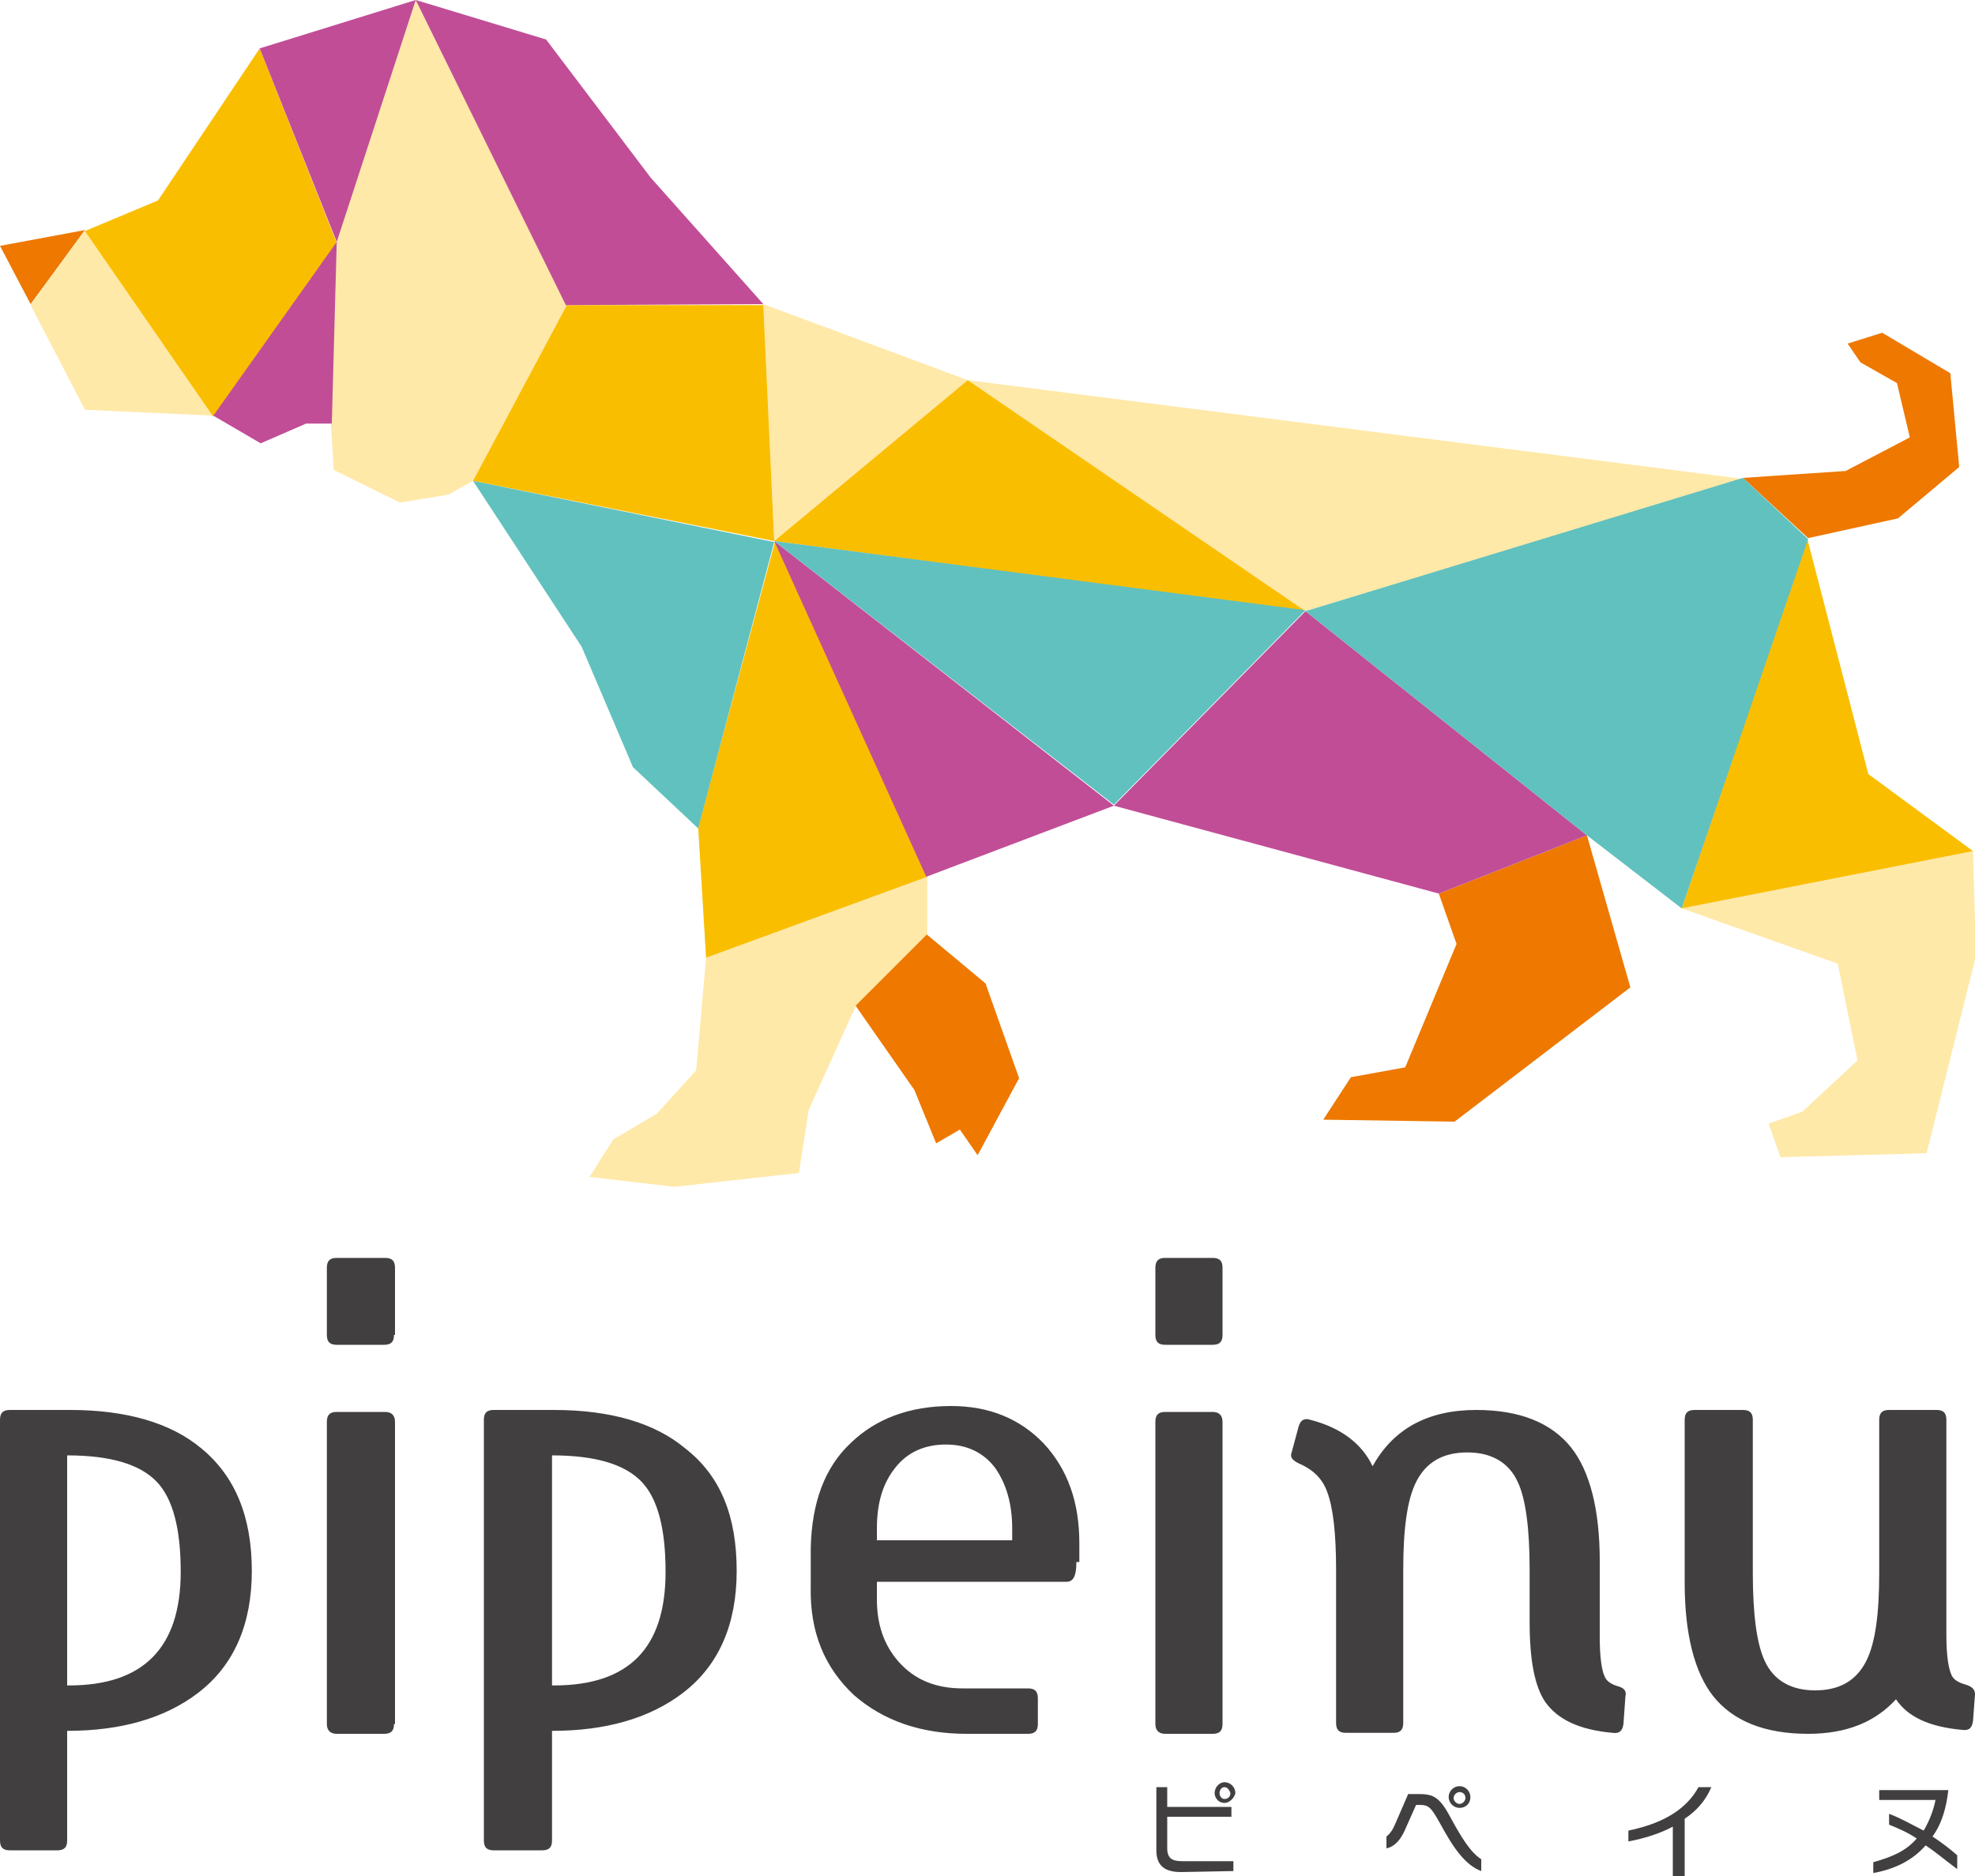 <?xml version="1.0" encoding="utf-8"?><svg version="1.1" xmlns="http://www.w3.org/2000/svg" width="200px" height="190px" viewBox="0 0 200 190"><path fill="#EE7800" d="M8.6,23.3l-5.5,7.5L0,24.9L8.6,23.3zM92.6,110.4l2.2,5.4l2.4-1.4l1.8,2.6l4.2-7.8l-3.4-9.6l-6-5l-7.2,7.2L92.6,110.4zM192.2,52.5l6.2-5.2l-0.9-9.5l-6.9-4.1l-3.5,1.1l1.3,1.9l3.7,2.1l1.3,5.5l-6.5,3.4l-10.4,0.7l6.6,6.1L192.2,52.5zM147.5,95.6l-5.2,12.5l-5.5,1l-2.8,4.3l13.3,0.2l17.8-13.6l-4.4-15.4l-15,5.9L147.5,95.6z"/><path fill="#FFE9A9" d="M8.6,23.3l13,18.8l-13-0.6L3.1,30.9L8.6,23.3zM42.1,0l-8.1,24.5l-0.5,18.4l0.3,4.7l6.7,3.3l4.9-0.8l2.5-1.4l9.5-17.8L42.1,0zM98,38.5l-20.7-7.7l1.1,24L98,38.5zM176.5,48.5L98,38.5l34.2,23.4L176.5,48.5zM199.8,86.2L170.3,92l15.8,5.6l2,9.8l-5.6,5.2l-3.4,1.2l1.2,3.4l14.8-0.4l5-20L199.8,86.2zM70.5,108.4l-4,4.4l-4.4,2.6l-2.4,3.8l8.6,1l12.6-1.4l1-6.4l4.8-10.6l7.2-7.2v-5.8L71.5,97L70.5,108.4z"/><path fill="#FABE00" d="M78.4,54.8l-30.5-6.1l9.5-17.8l19.9,0L78.4,54.8zM132.2,61.9L98,38.5L78.4,54.8L132.2,61.9zM70.7,83.8L71.5,97l22.4-8.2l-15.4-34L70.7,83.8zM189.2,78.4l-6.2-23.9L170.3,92l29.5-5.8L189.2,78.4zM26.3,4.9L16,20.3l-7.4,3.1l13,18.8l12.5-17.6L26.3,4.9z"/><path fill="#C14D97" d="M132.2,61.9l28.5,22.7l-15,5.9l-32.9-8.9L132.2,61.9zM93.8,88.8l19-7.2L78.4,54.8L93.8,88.8zM77.3,30.8L65.9,18l-10.6-14L42.1,0l15.2,30.9L77.3,30.8zM21.6,42.1l4.8,2.8l4.6-2h2.6l0.5-18.4L21.6,42.1zM42.1,0L26.3,4.9l7.8,19.6L42.1,0z"/><path fill="#61C1BE" d="M183.1,54.6L170.3,92l-9.6-7.4l-28.5-22.7l44.3-13.5L183.1,54.6zM78.4,54.8l34.4,26.7l19.4-19.7L78.4,54.8zM47.9,48.7l11,16.8l5.2,12.2l6.6,6.2l7.7-29L47.9,48.7z"/><path fill="#413F40" d="M25.5,159.1c0,5.4-1.8,9.6-5.5,12.4c-3.3,2.5-7.7,3.8-13.2,3.8v11.1c0,0.7-0.3,1-1,1H1c-0.7,0-1-0.3-1-1v-42.6c0-0.7,0.3-1,1-1h6.1c5.7,0,10.2,1.3,13.3,3.9C23.8,149.5,25.5,153.6,25.5,159.1zM18.3,159.2c0-4.4-0.8-7.4-2.4-9.1c-1.7-1.8-4.7-2.7-9.1-2.7v23.3h0.2C14.5,170.7,18.3,166.9,18.3,159.2zM39.9,135.2c0,0.7-0.3,1-1,1h-4.8c-0.7,0-1-0.3-1-1v-6.8c0-0.7,0.3-1,1-1H39c0.7,0,1,0.3,1,1V135.2zM39.9,174.6c0,0.7-0.3,1-1,1h-4.8c-0.6,0-1-0.3-1-1V144c0-0.7,0.3-1,1-1H39c0.6,0,1,0.3,1,1V174.6zM74.6,159.1c0,5.4-1.8,9.6-5.5,12.4c-3.3,2.5-7.7,3.8-13.2,3.8v11.1c0,0.7-0.3,1-1,1h-4.9c-0.7,0-1-0.3-1-1v-42.6c0-0.7,0.3-1,1-1h6.1c5.7,0,10.2,1.3,13.3,3.9C73,149.5,74.6,153.6,74.6,159.1zM67.4,159.2c0-4.4-0.8-7.4-2.4-9.1c-1.7-1.8-4.7-2.7-9.1-2.7v23.3h0.2C63.7,170.7,67.4,166.9,67.4,159.2zM109,158.2c0,1.4-0.3,2-1,2H88.8v1.8c0,2.5,0.7,4.6,2.2,6.3c1.6,1.8,3.7,2.7,6.5,2.7h6.6c0.7,0,1,0.3,1,1v2.6c0,0.7-0.3,1-1,1h-6.2c-4.6,0-8.4-1.3-11.4-3.9c-3-2.8-4.5-6.4-4.4-11v-3.9c0.1-4.6,1.4-8.2,4.1-10.7c2.5-2.4,5.9-3.7,10.1-3.7c3.9,0,7,1.3,9.4,3.8c2.4,2.6,3.6,5.9,3.6,10.1V158.2zM102.5,156v-1.2c0-2.5-0.6-4.5-1.7-6.1c-1.2-1.6-2.9-2.4-5-2.4c-2.2,0-3.9,0.8-5.1,2.3c-1.3,1.6-1.9,3.6-1.9,6.2v1.2H102.5zM123.8,135.2c0,0.7-0.3,1-1,1h-4.8c-0.7,0-1-0.3-1-1v-6.8c0-0.7,0.3-1,1-1h4.8c0.7,0,1,0.3,1,1V135.2zM123.8,174.6c0,0.7-0.3,1-1,1h-4.8c-0.6,0-1-0.3-1-1V144c0-0.7,0.3-1,1-1h4.8c0.6,0,1,0.3,1,1V174.6zM164.6,171.8l-0.2,2.8c-0.1,0.7-0.4,1-1.1,0.9c-3.3-0.3-5.5-1.3-6.8-3.1c-1.1-1.6-1.6-4.3-1.6-8.1V159c0-4.2-0.4-7.2-1.2-8.9c-0.9-2-2.7-3-5.1-3c-2.5,0-4.2,1-5.2,3c-0.9,1.8-1.3,4.7-1.3,8.9v15.5c0,0.7-0.3,1-1,1h-4.8c-0.7,0-1-0.3-1-1V159c0-3.7-0.3-6.3-0.9-7.9c-0.5-1.4-1.5-2.3-2.9-2.9c-0.6-0.3-0.9-0.6-0.7-1.1l0.7-2.6c0.2-0.7,0.6-0.9,1.2-0.7c3.1,0.8,5.2,2.4,6.3,4.7c2.1-3.8,5.6-5.7,10.5-5.7c4.4,0,7.6,1.3,9.6,3.8c1.9,2.4,2.9,6.3,2.9,11.5v7.8c0,1.9,0.2,3.3,0.5,3.9c0.2,0.5,0.7,0.8,1.4,1S164.7,171.4,164.6,171.8zM200,171.6l-0.2,2.7c-0.1,0.7-0.4,1-1.1,0.9c-3.3-0.3-5.5-1.3-6.7-3.1c-2.1,2.3-5,3.5-8.9,3.5c-4.4,0-7.6-1.3-9.6-3.8c-1.9-2.4-2.9-6.3-2.9-11.5v-16.5c0-0.7,0.3-1,1-1h4.9c0.7,0,1,0.3,1,1v15.5c0,4.2,0.4,7.2,1.2,8.9c0.9,2,2.7,3,5.1,3c2.5,0,4.2-1,5.2-3c0.9-1.8,1.3-4.7,1.3-8.9v-15.5c0-0.7,0.3-1,1-1h4.8c0.7,0,1,0.3,1,1v21.8c0,2,0.2,3.3,0.5,4c0.2,0.5,0.7,0.8,1.4,1C199.7,170.8,200,171.1,200,171.6zM119.6,189.6c-1.6,0-2.5-0.6-2.5-2.2V181h1.1v2h6.5v1h-6.5v3.2c0,1,0.5,1.3,1.5,1.3h5.2v1L119.6,189.6zM124,182.6c-0.6,0-1-0.5-1-1c0-0.6,0.5-1.1,1-1.1c0.6,0,1.1,0.5,1.1,1.1C125,182.1,124.5,182.6,124,182.6zM124,181c-0.3,0-0.5,0.3-0.5,0.6c0,0.3,0.2,0.6,0.5,0.6c0.3,0,0.6-0.2,0.6-0.6C124.5,181.3,124.3,181,124,181zM145.9,184.8c-1-1.8-1.2-2-2.2-2h-0.3l-1.2,2.7c-0.4,0.8-0.9,1.5-1.8,1.7V186c0.4-0.3,0.7-0.8,0.9-1.3l1.3-3h0.9c1.5,0,2.2,0.1,3.4,2.4c1.1,2,2,3.5,3.1,4.2v1.2C148.4,188.9,147.2,187.2,145.9,184.8zM147.8,183.1c-0.6,0-1.1-0.5-1.1-1.1c0-0.6,0.5-1.1,1.1-1.1c0.6,0,1.1,0.5,1.1,1.1C148.9,182.7,148.4,183.1,147.8,183.1zM147.8,181.5c-0.3,0-0.6,0.3-0.6,0.6c0,0.3,0.3,0.6,0.6,0.6c0.3,0,0.6-0.3,0.6-0.6C148.4,181.7,148.1,181.5,147.8,181.5zM170.6,184.2v5.8h-1.2v-5c-1.3,0.7-2.9,1.2-4.5,1.5v-1.1c3.9-0.8,6-2.4,7.1-4.4h1.3C172.7,182.4,171.8,183.4,170.6,184.2zM195,186.9c-1.3,1.5-3.1,2.4-5.3,2.8v-1.1c1.8-0.5,3.3-1.1,4.4-2.4c-0.9-0.6-1.8-1-2.8-1.4v-1.1c1.3,0.5,2.3,1.1,3.5,1.7c0.6-1,1-2.1,1.2-3.1h-5.7v-1h7c-0.2,1.7-0.6,3.3-1.6,4.7c0.9,0.6,1.7,1.2,2.5,1.9v1.4C197.1,188.5,196.2,187.7,195,186.9z"/></svg>
